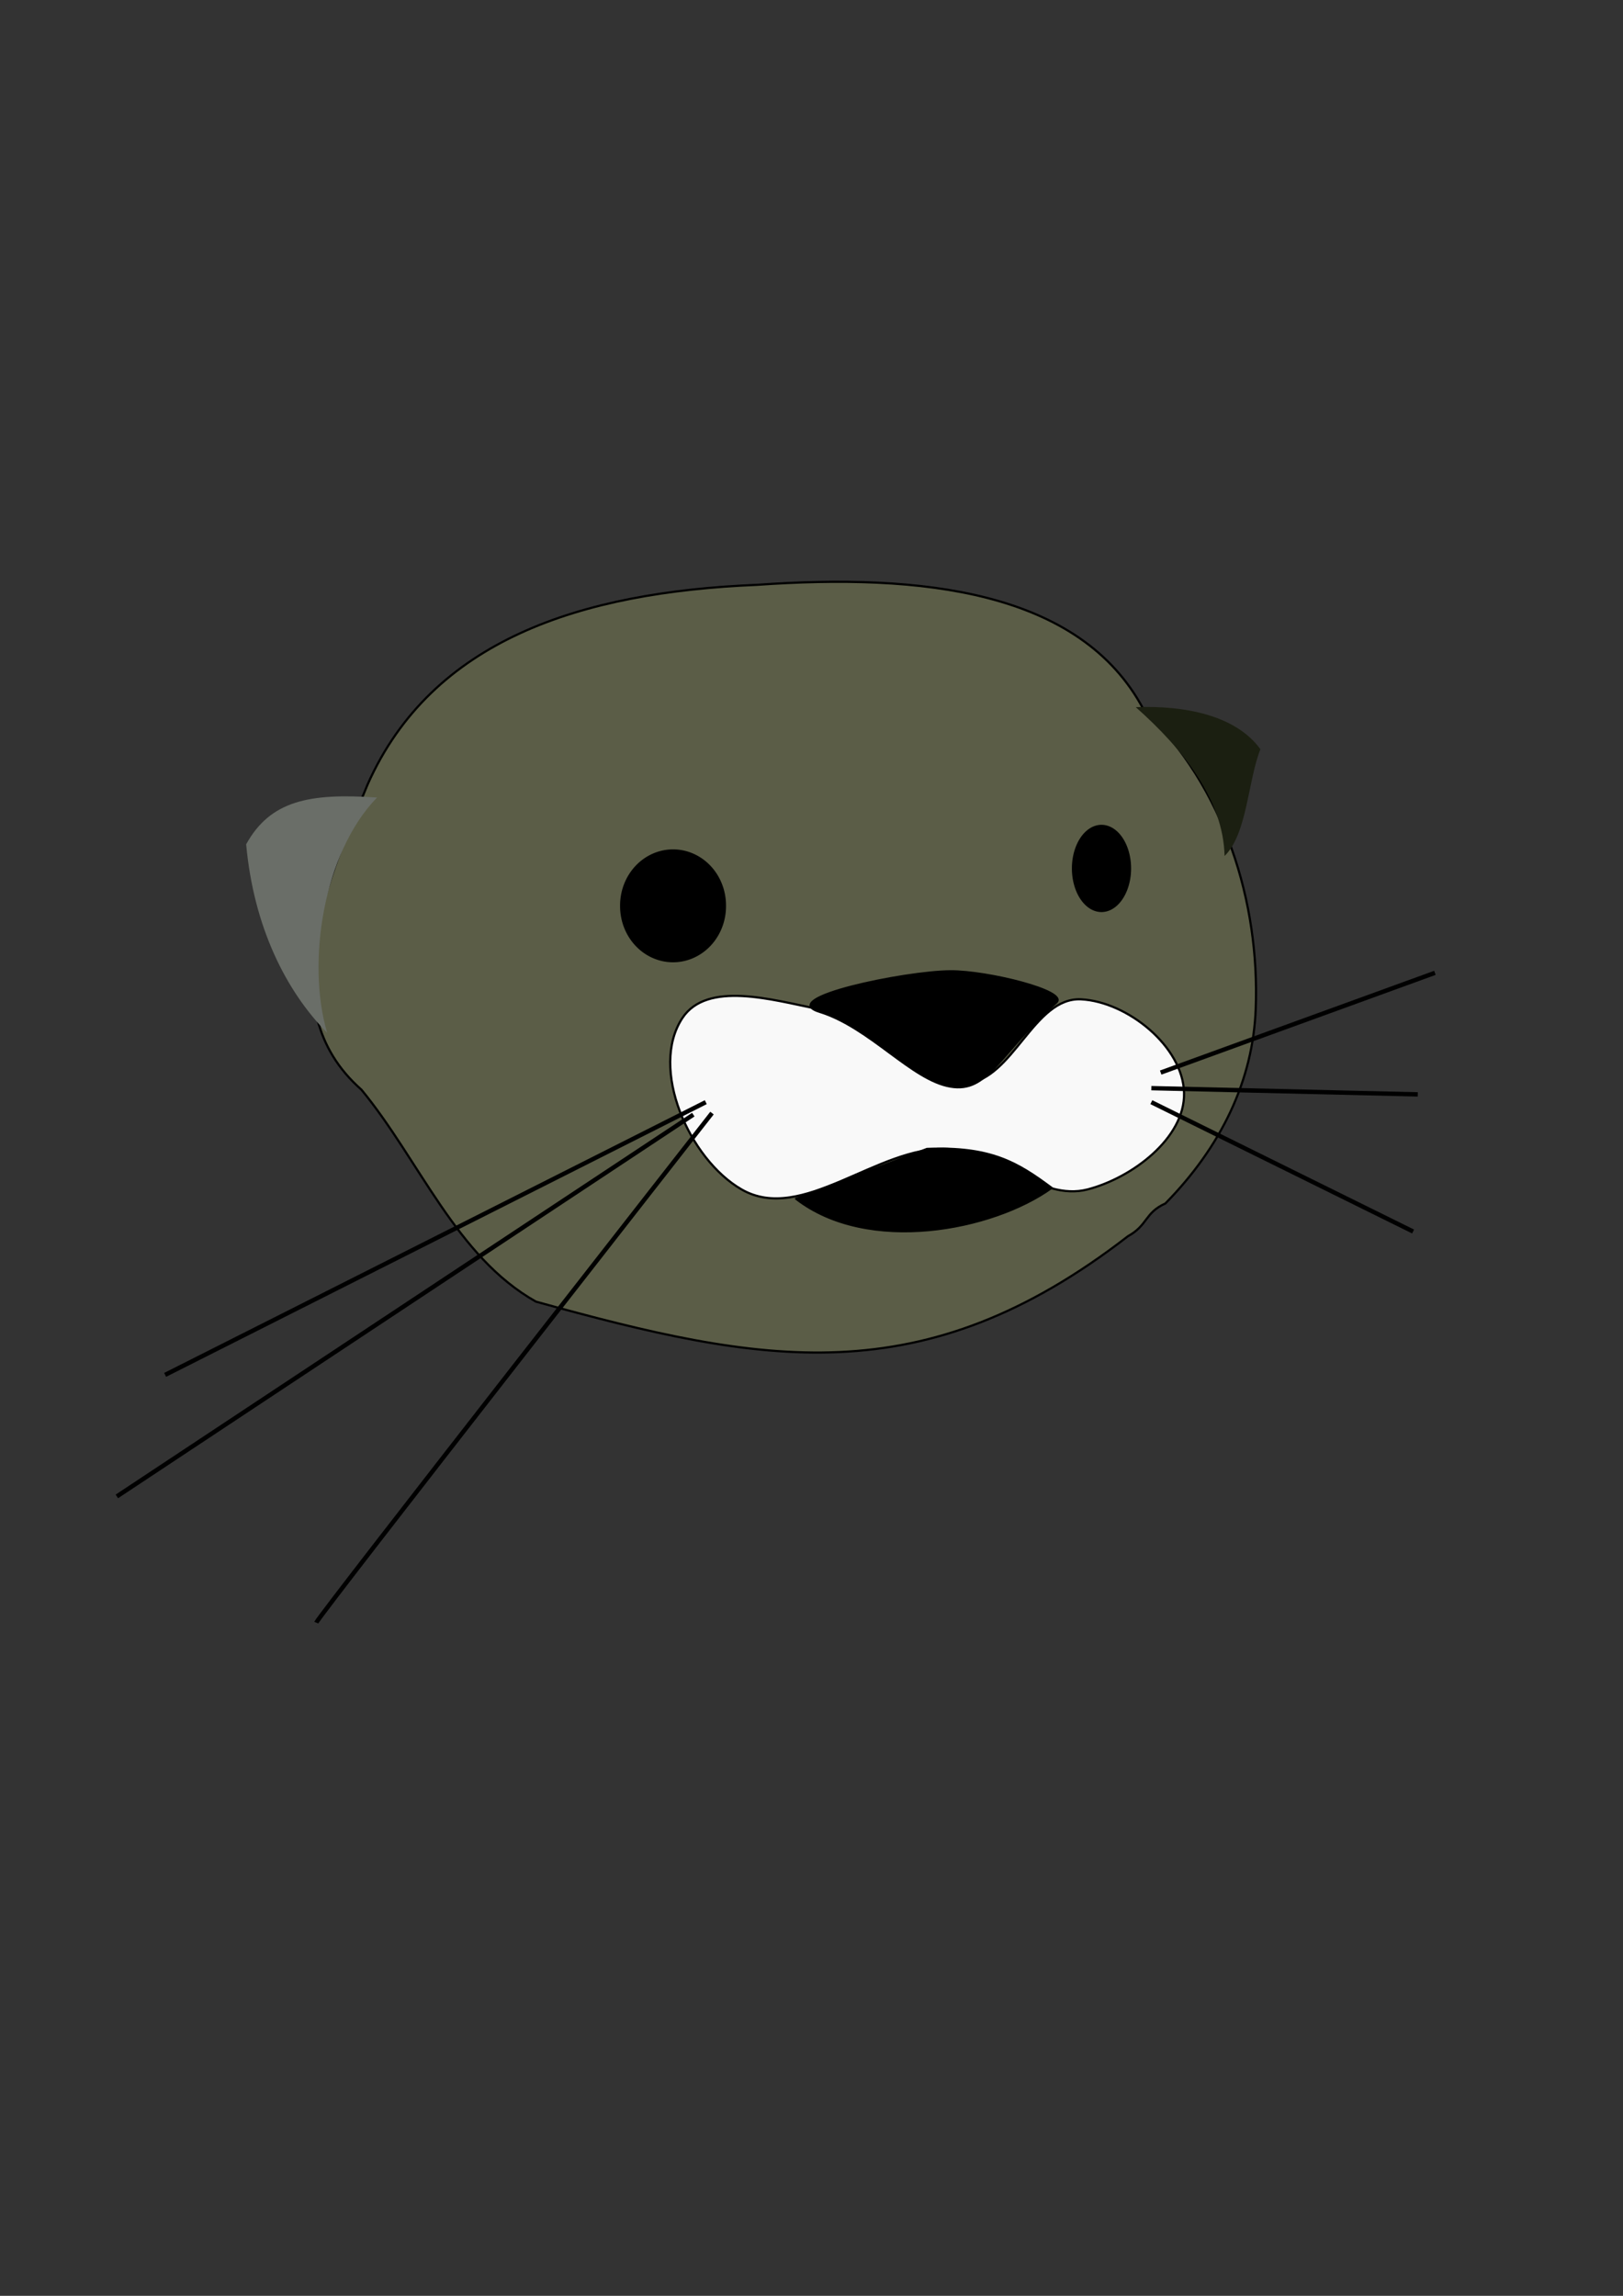 <?xml version="1.0" encoding="UTF-8" standalone="no"?>
<!-- Created with Inkscape (http://www.inkscape.org/) -->

<svg
   xmlns:dc="http://purl.org/dc/elements/1.1/"
   xmlns:cc="http://creativecommons.org/ns#"
   xmlns:rdf="http://www.w3.org/1999/02/22-rdf-syntax-ns#"
   xmlns:svg="http://www.w3.org/2000/svg"
   xmlns="http://www.w3.org/2000/svg"
   xmlns:sodipodi="http://sodipodi.sourceforge.net/DTD/sodipodi-0.dtd"
   xmlns:inkscape="http://www.inkscape.org/namespaces/inkscape"
   width="744.094"
   height="1052.362"
   id="svg2"
   version="1.1"
   inkscape:version="0.48.4 r9939"
   inkscape:export-filename="/home/daniel/repositories/otter/logo.png"
   inkscape:export-xdpi="342.09"
   inkscape:export-ydpi="342.09"
   sodipodi:docname="New document 1">
  <rect width="100%" height="100%" fill="#333333" stroke="none"/>
  <defs
     id="defs4" />
  <sodipodi:namedview
     id="base"
     pagecolor="#ffffff"
     bordercolor="#666666"
     borderopacity="1.0"
     inkscape:pageopacity="0.0"
     inkscape:pageshadow="2"
     inkscape:zoom="0.7"
     inkscape:cx="403.96541"
     inkscape:cy="463.85325"
     inkscape:document-units="px"
     inkscape:current-layer="layer1"
     showgrid="false"
     inkscape:window-width="1680"
     inkscape:window-height="1026"
     inkscape:window-x="0"
     inkscape:window-y="24"
     inkscape:window-maximized="1" />
  <g
     inkscape:label="Layer 1"
     inkscape:groupmode="layer"
     id="layer1">
    <path
       style="opacity:1;fill:#5b5d47;fill-opacity:1;stroke:#000000;stroke-width:1px;stroke-linecap:butt;stroke-linejoin:miter;stroke-opacity:1"
       d="m 347.143,268.076 c 74.762,-5.238 148.095,2.381 177.143,57.143 37.143,35.714 53.275,88.355 51.429,137.143 -1.241,32.786 -15.714,63.095 -41.429,89.286 -9.524,4.286 -7.991,9.969 -17.143,15 -94.275,73.01 -167.889,58.613 -271.429,30 -36.571,-20.547 -53.333,-64.762 -80,-97.143 -43.333,-38.095 -13.81,-99.048 2.857,-140 29.524,-66.19 97.619,-88.095 178.571,-91.429 z"
       id="path2996"
       inkscape:connector-curvature="0"
       sodipodi:nodetypes="ccacccccc" />
    <path
       style="fill:#f9f9f9;stroke:#000000;stroke-width:1px;stroke-linecap:butt;stroke-linejoin:miter;stroke-opacity:1;fill-opacity:1"
       d="m 312.857,466.648 c -15.284,23.113 3.122,64.759 27.143,78.571 27.769,15.968 62.283,-19.96 94.286,-18.571 22.284,0.967 42.686,24.135 64.286,18.571 20.217,-5.207 44.782,-23.415 44.286,-44.286 -0.505,-21.231 -25.936,-41.717 -47.143,-42.857 -21.78,-1.171 -31.122,36.755 -52.857,38.571 -25.466,2.128 -43.511,-29.284 -68.571,-34.286 -20.129,-4.017 -50.107,-12.835 -61.429,4.286 z"
       id="path2998"
       inkscape:connector-curvature="0"
       sodipodi:nodetypes="aaaaaaaaa" />
    <path
       sodipodi:type="arc"
       style="fill:#000000;fill-opacity:1;stroke:none"
       id="path3000"
       sodipodi:cx="311.42856"
       sodipodi:cy="418.07648"
       sodipodi:rx="24.285715"
       sodipodi:ry="25.714285"
       d="m 335.714,418.076 a 24.286,25.714 0 1 1 -48.571,0 24.286,25.714 0 1 1 48.571,0 z"
       transform="translate(-2.857,-2.857)" />
    <path
       sodipodi:type="arc"
       style="fill:#000000;fill-opacity:1;stroke:none"
       id="path3002"
       sodipodi:cx="505"
       sodipodi:cy="398.07648"
       sodipodi:rx="13.571428"
       sodipodi:ry="20"
       d="m 518.571,398.076 a 13.571,20 0 1 1 -27.143,0 13.571,20 0 1 1 27.143,0 z" />
    <path
       style="fill:#000000;stroke:#000000;stroke-width:1px;stroke-linecap:butt;stroke-linejoin:miter;stroke-opacity:1;fill-opacity:1"
       d="m 375.714,463.791 c -19.999,-6.193 39.064,-18.424 60,-18.571 16.876,-0.119 54.334,9.125 48.571,14.286 -26.763,23.967 -31.143,41.529 -48.571,38.571 -17.791,-3.019 -36.803,-27.103 -60,-34.286 z"
       id="path3004"
       inkscape:connector-curvature="0"
       sodipodi:nodetypes="sasss" />
    <path
       style="fill:#000000;fill-opacity:1;stroke:#000000;stroke-width:1px;stroke-linecap:butt;stroke-linejoin:miter;stroke-opacity:1"
       d="m 365,549.505 c 32.857,25.476 90,14.524 117.143,-5 C 466.429,532.838 454.286,525.457 425,526.648 c -20,7.619 -40,15.238 -60,22.857 z"
       id="path3776"
       inkscape:connector-curvature="0"
       sodipodi:nodetypes="cccc" />
    <path
       style="fill:#6a6e68;fill-opacity:1;stroke:#000000;stroke-width:0;stroke-linecap:butt;stroke-linejoin:miter;stroke-miterlimit:4;stroke-opacity:1;stroke-dasharray:none"
       d="m 150,473.434 c -18.81,-19.048 -33.69,-48.452 -37.143,-86.429 11.071,-20 28.929,-23.571 60,-21.429 -24.762,25.476 -32.381,75.952 -22.857,107.857 z"
       id="path3778"
       inkscape:connector-curvature="0"
       sodipodi:nodetypes="cccc" />
    <path
       style="fill:#1b1f11;fill-opacity:1;stroke:#000000;stroke-width:0;stroke-linecap:butt;stroke-linejoin:miter;stroke-miterlimit:4;stroke-opacity:1;stroke-dasharray:none"
       d="m 520.714,324.148 c 22.024,19.524 40.119,42.619 40.714,68.214 10.357,-10 10.714,-34.643 16.429,-48.929 -11.31,-15.595 -34.762,-20.119 -57.143,-19.286 z"
       id="path3780"
       inkscape:connector-curvature="0"
       sodipodi:nodetypes="cccc" />
    <path
       style="fill:none;stroke:#000000;stroke-width:2;stroke-linecap:butt;stroke-linejoin:miter;stroke-opacity:1;stroke-miterlimit:4;stroke-dasharray:none"
       d="m 53.571,685.934 264.286,-175"
       id="path3782"
       inkscape:connector-curvature="0" />
    <path
       style="fill:none;stroke:#000000;stroke-width:2;stroke-linecap:butt;stroke-linejoin:miter;stroke-opacity:1;stroke-miterlimit:4;stroke-dasharray:none"
       d="M 75.714,630.219 323.571,505.219"
       id="path3784"
       inkscape:connector-curvature="0" />
    <path
       style="fill:none;stroke:#000000;stroke-width:2;stroke-linecap:butt;stroke-linejoin:miter;stroke-opacity:1;stroke-miterlimit:4;stroke-dasharray:none"
       d="m 145,743.791 c 1.429,-3.571 181.429,-233.571 181.429,-233.571"
       id="path3786"
       inkscape:connector-curvature="0" />
    <path
       style="fill:none;stroke:#000000;stroke-width:2;stroke-linecap:butt;stroke-linejoin:miter;stroke-opacity:1;stroke-miterlimit:4;stroke-dasharray:none"
       d="M 532.143,491.648 657.857,445.934"
       id="path3788"
       inkscape:connector-curvature="0" />
    <path
       style="fill:none;stroke:#000000;stroke-width:2;stroke-linecap:butt;stroke-linejoin:miter;stroke-opacity:1;stroke-miterlimit:4;stroke-dasharray:none"
       d="m 527.857,505.219 120,59.286"
       id="path3790"
       inkscape:connector-curvature="0" />
    <path
       style="fill:none;stroke:#000000;stroke-width:2;stroke-linecap:butt;stroke-linejoin:miter;stroke-opacity:1;stroke-miterlimit:4;stroke-dasharray:none"
       d="M 527.857,498.791 650,501.648"
       id="path3792"
       inkscape:connector-curvature="0" />
  </g>
</svg>
